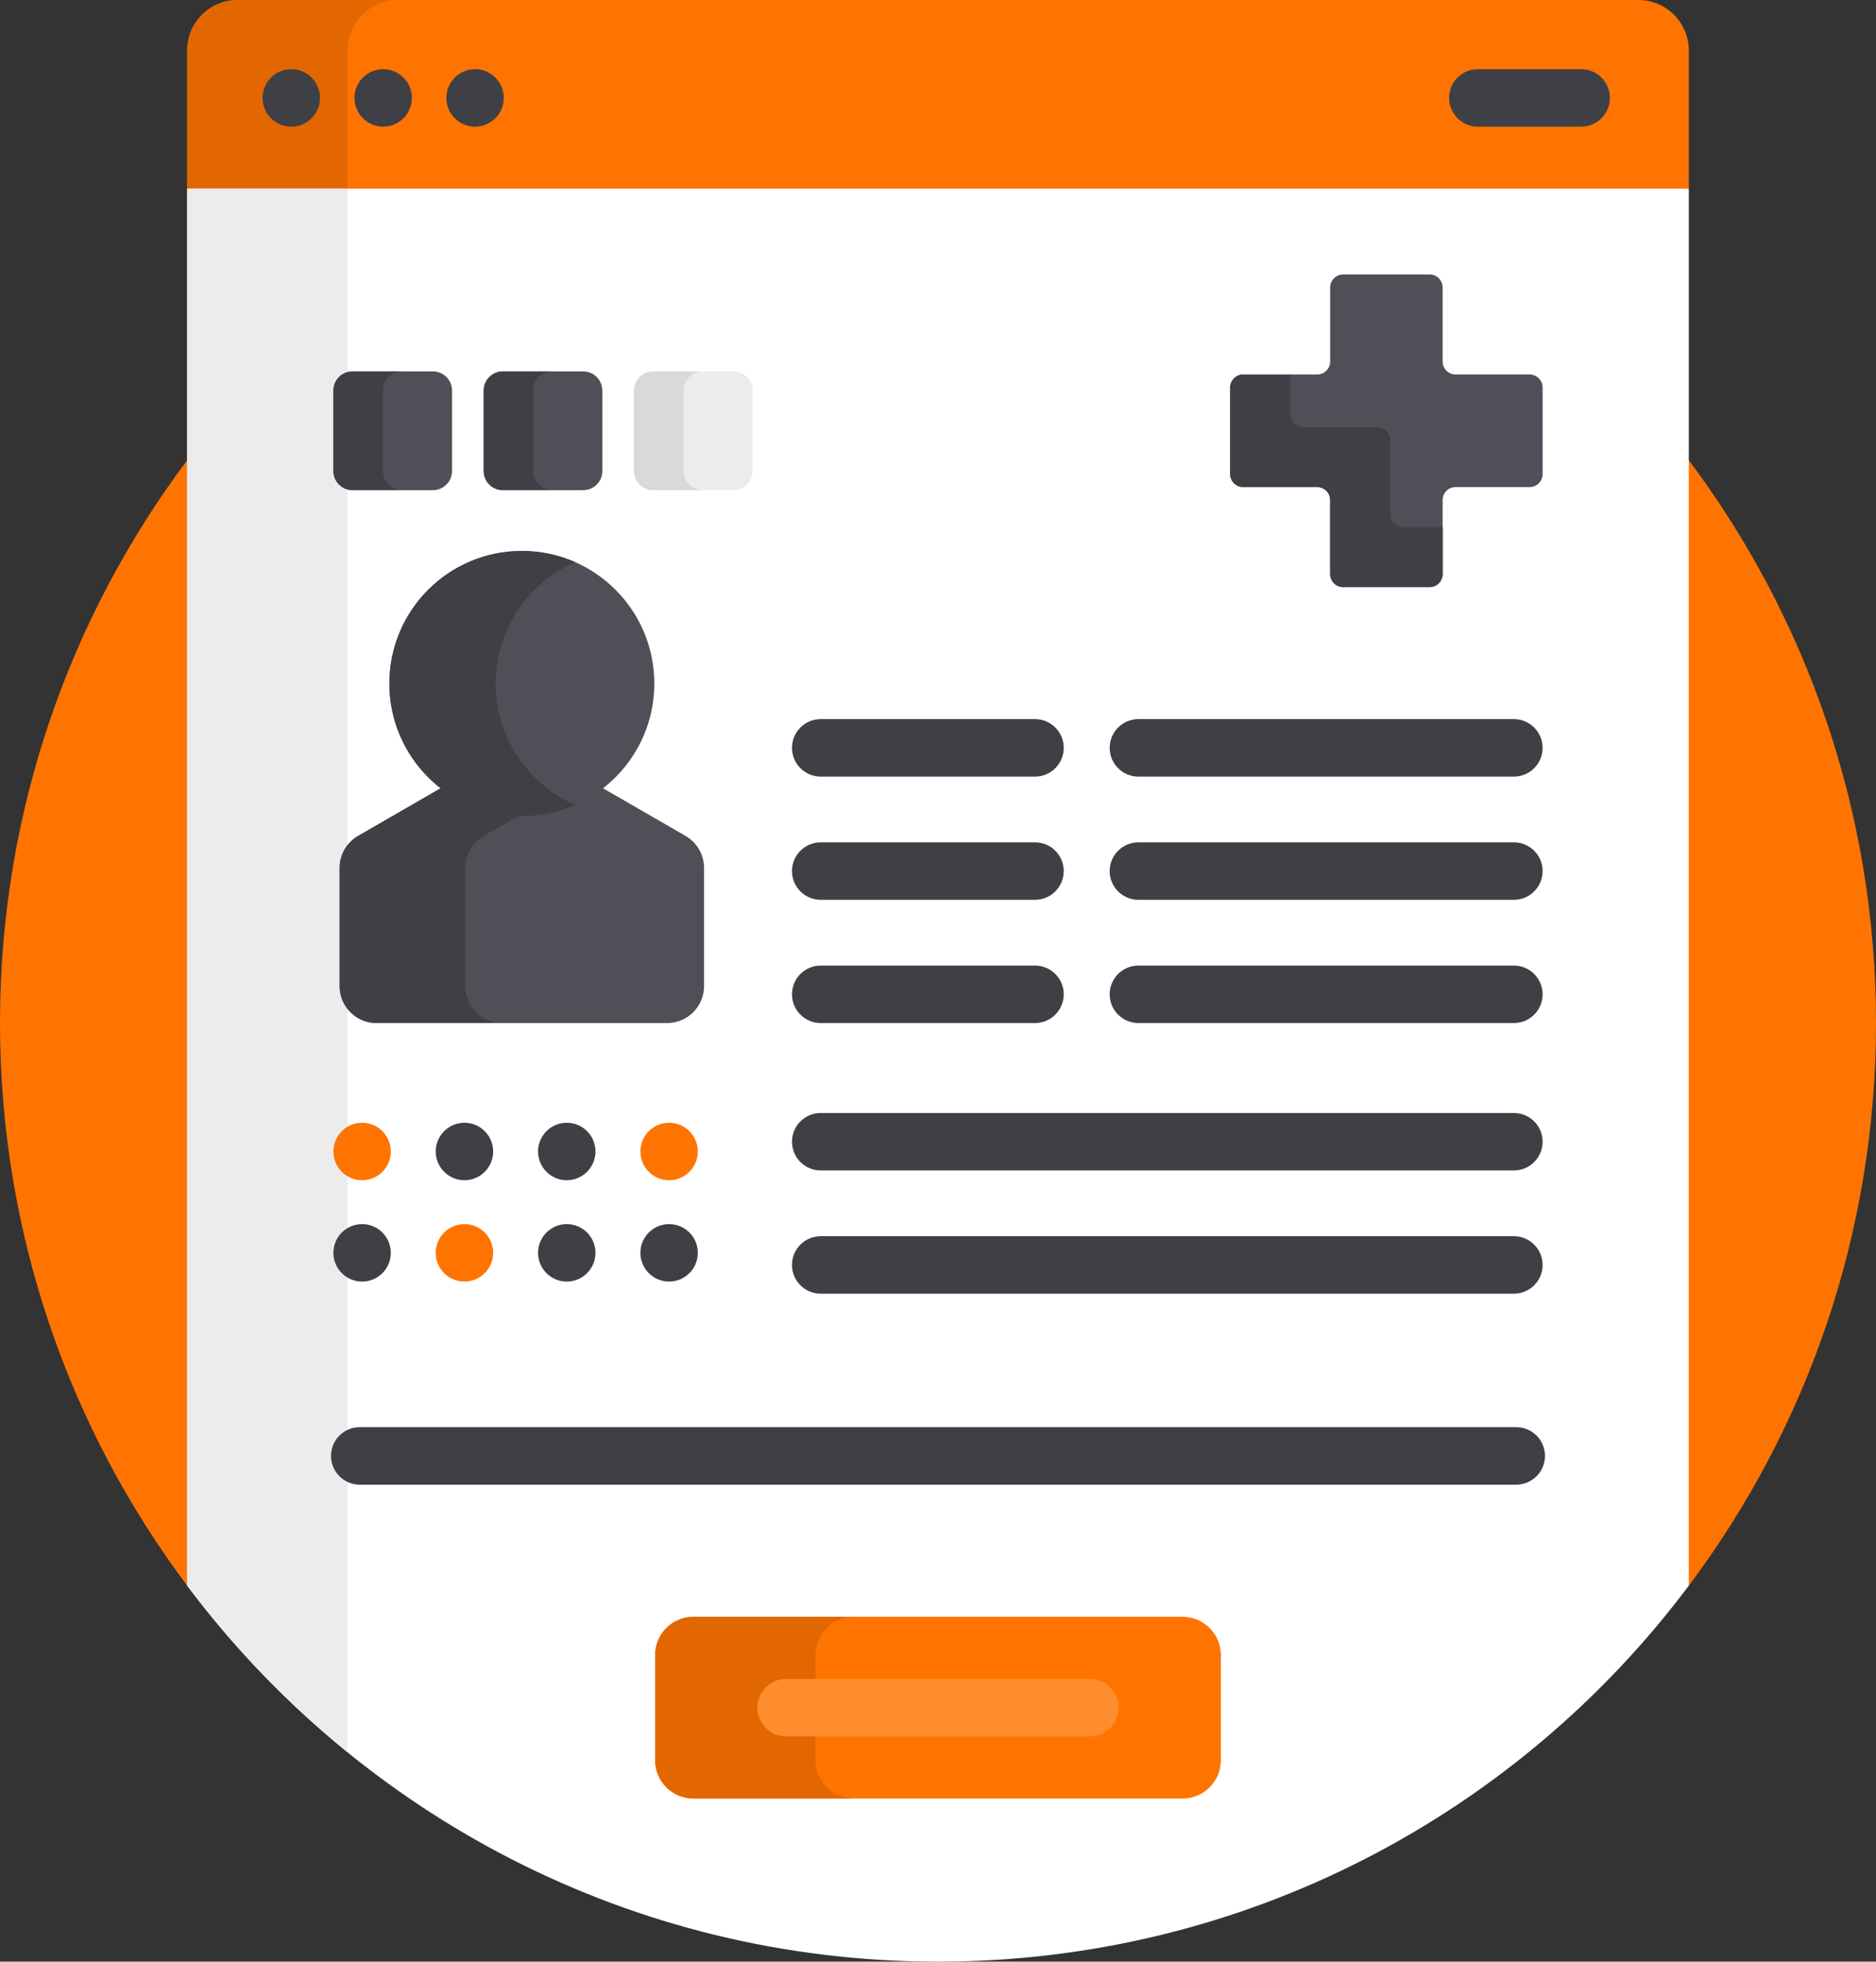 <?xml version="1.0" encoding="UTF-8"?>
<svg width="859px" height="898px" viewBox="0 0 859 898" version="1.1" xmlns="http://www.w3.org/2000/svg" xmlns:xlink="http://www.w3.org/1999/xlink">
    <rect x="0" y="0" width="859" height="898" fill="#333333" stroke="none"/>
    <title>profile</title>
    <g id="Page-1" stroke="none" stroke-width="1" fill="none" fill-rule="evenodd">
        <g id="profile" fill-rule="nonzero">
            <g id="Group" transform="translate(0, 210.691)" fill="#FF7400">
                <path d="M773.291,0.002 L771.538,4.229 L771.538,510.859 L773.291,515.201 C827.11,443.421 859,354.238 859,257.601 C859,160.965 827.11,71.782 773.291,0.002 Z" id="Path"></path>
                <path d="M87.462,5.141 L85.709,0 C31.89,71.782 0,160.963 0,257.601 C0,354.24 31.89,443.421 85.709,515.201 L87.462,510.06 L87.462,5.141 Z" id="Path"></path>
            </g>
            <g id="Group" transform="translate(85.709, 0)">
                <path d="M23.125,0 C10.354,0 0,10.359 0,23.136 L0,86.375 L5.729,87.916 L681.851,87.916 L687.58,86.375 L687.58,23.136 C687.58,10.359 677.229,0 664.458,0 L23.125,0 Z" id="Path" fill="#FF7400"></path>
                <path d="M96.564,0 L23.125,0 C10.354,0 0,10.359 0,23.136 L0,86.375 L5.729,87.916 L79.166,87.916 L73.437,86.375 L73.437,23.136 C73.439,10.359 83.791,0 96.564,0 Z" id="Path" fill="#E26701"></path>
                <path d="M0,725.893 C78.35,830.389 203.176,898 343.791,898 C484.406,898 609.234,830.389 687.582,725.893 L687.582,86.375 L0,86.375 L0,725.893 Z" id="Path" fill="#FFFFFF"></path>
                <path d="M73.439,86.375 L0,86.375 L0,725.893 C21.254,754.241 45.955,779.846 73.437,802.151 L73.437,86.375 L73.439,86.375 Z" id="Path" fill="#ECECED"></path>
                <g transform="translate(34.525, 31.672)" fill="#3F3F46">
                    <g id="Oval">
                        <ellipse cx="13.148" cy="13.154" rx="13.148" ry="13.154"></ellipse>
                        <ellipse cx="55.221" cy="13.154" rx="13.148" ry="13.154"></ellipse>
                        <ellipse cx="97.295" cy="13.154" rx="13.148" ry="13.154"></ellipse>
                    </g>
                    <path d="M603.768,26.309 L556.436,26.309 C549.174,26.309 543.288,20.419 543.288,13.154 C543.288,5.89 549.174,0 556.436,0 L603.768,0 C611.029,0 616.916,5.89 616.916,13.154 C616.916,20.419 611.029,26.309 603.768,26.309 Z" id="Path"></path>
                </g>
                <g transform="translate(214.27, 740.148)" id="Path">
                    <path d="M241.512,83.19 L17.531,83.19 C7.848,83.19 0,75.337 0,65.65 L0,17.539 C0,7.852 7.848,0 17.531,0 L241.512,0 C251.194,0 259.043,7.852 259.043,17.539 L259.043,65.65 C259.043,75.337 251.194,83.19 241.512,83.19 Z" fill="#FF7400"></path>
                    <path d="M73.423,65.65 L73.423,17.539 C73.423,7.852 81.272,0 90.954,0 L17.531,0 C7.848,0 4.98249967e-14,7.852 4.98249967e-14,17.539 L4.98249967e-14,65.65 C4.98249967e-14,75.337 7.848,83.19 17.531,83.19 L90.954,83.19 C81.272,83.19 73.423,75.337 73.423,65.65 Z" fill="#E26701"></path>
                    <path d="M199.079,54.748 L59.965,54.748 C52.704,54.748 46.817,48.859 46.817,41.594 C46.817,34.329 52.704,28.44 59.965,28.44 L199.079,28.44 C206.341,28.44 212.227,34.329 212.227,41.594 C212.227,48.859 206.341,54.748 199.079,54.748 Z" fill="#FF8C2D"></path>
                </g>
                <g transform="translate(66.949, 125.645)">
                    <path d="M540.535,229.867 L368.597,229.867 C361.336,229.867 355.449,223.977 355.449,216.713 C355.449,209.448 361.336,203.558 368.597,203.558 L540.535,203.558 C547.797,203.558 553.683,209.448 553.683,216.713 C553.683,223.977 547.797,229.867 540.535,229.867 Z" id="Path" fill="#3F3F46"></path>
                    <path d="M540.535,286.274 L368.597,286.274 C361.336,286.274 355.449,280.385 355.449,273.12 C355.449,265.855 361.336,259.966 368.597,259.966 L540.535,259.966 C547.797,259.966 553.683,265.855 553.683,273.12 C553.683,280.385 547.797,286.274 540.535,286.274 Z" id="Path" fill="#3F3F46"></path>
                    <path d="M540.535,342.685 L368.597,342.685 C361.336,342.685 355.449,336.796 355.449,329.531 C355.449,322.266 361.336,316.377 368.597,316.377 L540.535,316.377 C547.797,316.377 553.683,322.266 553.683,329.531 C553.683,336.796 547.797,342.685 540.535,342.685 Z" id="Path" fill="#3F3F46"></path>
                    <path d="M321.266,229.867 L223.131,229.867 C215.87,229.867 209.983,223.977 209.983,216.713 C209.983,209.448 215.87,203.558 223.131,203.558 L321.266,203.558 C328.527,203.558 334.414,209.448 334.414,216.713 C334.414,223.977 328.527,229.867 321.266,229.867 Z" id="Path" fill="#3F3F46"></path>
                    <path d="M321.266,286.274 L223.131,286.274 C215.87,286.274 209.983,280.385 209.983,273.12 C209.983,265.855 215.87,259.966 223.131,259.966 L321.266,259.966 C328.527,259.966 334.414,265.855 334.414,273.12 C334.414,280.385 328.527,286.274 321.266,286.274 Z" id="Path" fill="#3F3F46"></path>
                    <path d="M321.266,342.685 L223.131,342.685 C215.87,342.685 209.983,336.796 209.983,329.531 C209.983,322.266 215.87,316.377 223.131,316.377 L321.266,316.377 C328.527,316.377 334.414,322.266 334.414,329.531 C334.414,336.796 328.527,342.685 321.266,342.685 Z" id="Path" fill="#3F3F46"></path>
                    <path d="M540.535,410.174 L223.131,410.174 C215.87,410.174 209.983,404.284 209.983,397.019 C209.983,389.755 215.87,383.865 223.131,383.865 L540.535,383.865 C547.797,383.865 553.683,389.755 553.683,397.019 C553.683,404.284 547.797,410.174 540.535,410.174 Z" id="Path" fill="#3F3F46"></path>
                    <path d="M540.535,466.583 L223.131,466.583 C215.87,466.583 209.983,460.693 209.983,453.429 C209.983,446.164 215.87,440.274 223.131,440.274 L540.535,440.274 C547.797,440.274 553.683,446.164 553.683,453.429 C553.683,460.693 547.797,466.583 540.535,466.583 Z" id="Path" fill="#3F3F46"></path>
                    <g transform="translate(2.857, 126.572)">
                        <path d="M158.419,130.475 L118.852,107.62 C108.993,115.086 96.723,119.523 83.435,119.523 C70.145,119.523 57.876,115.084 48.016,107.62 L8.45,130.475 C3.222,133.495 0.002,139.074 0.002,145.113 L0.002,199.207 C0.002,208.543 7.566,216.111 16.898,216.111 L149.971,216.111 C159.302,216.111 166.867,208.543 166.867,199.207 L166.867,145.113 C166.865,139.074 163.645,133.495 158.419,130.475 L158.419,130.475 Z" id="Path" fill="#4F4F57"></path>
                        <path d="M57.569,199.209 L57.569,145.115 C57.569,139.076 60.789,133.495 66.017,130.477 L85.045,119.485 C84.508,119.499 83.973,119.525 83.433,119.525 C70.143,119.525 57.874,115.086 48.015,107.621 L8.448,130.477 C3.22,133.497 0,139.076 0,145.115 L0,199.209 C0,208.545 7.564,216.113 16.896,216.113 L74.463,216.113 C65.133,216.113 57.569,208.545 57.569,199.209 Z" id="Path" fill="#3F3F46"></path>
                        <ellipse id="Oval" fill="#4F4F57" cx="83.433" cy="60.689" rx="60.659" ry="60.689"></ellipse>
                        <path d="M71.467,60.689 C71.467,35.838 86.405,14.487 107.78,5.102 C100.326,1.829 92.095,0 83.433,0 C49.932,0 22.774,27.172 22.774,60.689 C22.774,94.206 49.932,121.377 83.433,121.377 C92.095,121.377 100.326,119.548 107.78,116.275 C86.405,106.89 71.467,85.54 71.467,60.689 Z" id="Path" fill="#3F3F46"></path>
                    </g>
                    <path d="M45.56,98.738 L8.765,98.738 C3.925,98.738 0,94.811 0,89.968 L0,53.156 C0,48.313 3.925,44.386 8.765,44.386 L45.56,44.386 C50.401,44.386 54.326,48.313 54.326,53.156 L54.326,89.968 C54.326,94.813 50.401,98.738 45.56,98.738 Z" id="Path" fill="#4F4F57"></path>
                    <path d="M22.648,89.968 L22.648,53.156 C22.648,48.313 26.573,44.386 31.413,44.386 L8.765,44.386 C3.925,44.386 2.48689958e-14,48.313 2.48689958e-14,53.156 L2.48689958e-14,89.968 C2.48689958e-14,94.811 3.925,98.738 8.765,98.738 L31.413,98.738 C26.573,98.738 22.648,94.813 22.648,89.968 Z" id="Path" fill="#3F3F46"></path>
                    <path d="M114.385,98.738 L77.59,98.738 C72.75,98.738 68.825,94.811 68.825,89.968 L68.825,53.156 C68.825,48.313 72.75,44.386 77.59,44.386 L114.385,44.386 C119.226,44.386 123.151,48.313 123.151,53.156 L123.151,89.968 C123.151,94.813 119.226,98.738 114.385,98.738 Z" id="Path" fill="#4F4F57"></path>
                    <path d="M91.473,89.968 L91.473,53.156 C91.473,48.313 95.398,44.386 100.238,44.386 L77.59,44.386 C72.75,44.386 68.825,48.313 68.825,53.156 L68.825,89.968 C68.825,94.811 72.75,98.738 77.59,98.738 L100.238,98.738 C95.398,98.738 91.473,94.813 91.473,89.968 Z" id="Path" fill="#3F3F46"></path>
                    <path d="M183.211,98.738 L146.416,98.738 C141.575,98.738 137.65,94.811 137.65,89.968 L137.65,53.156 C137.65,48.313 141.575,44.386 146.416,44.386 L183.211,44.386 C188.051,44.386 191.976,48.313 191.976,53.156 L191.976,89.968 C191.976,94.813 188.051,98.738 183.211,98.738 Z" id="Path" fill="#ECECED"></path>
                    <path d="M160.298,89.968 L160.298,53.156 C160.298,48.313 164.223,44.386 169.063,44.386 L146.416,44.386 C141.575,44.386 137.65,48.313 137.65,53.156 L137.65,89.968 C137.65,94.811 141.575,98.738 146.416,98.738 L169.063,98.738 C164.223,98.738 160.298,94.813 160.298,89.968 Z" id="Path" fill="#D9D9DA"></path>
                    <path d="M547.728,45.8 L513.861,45.8 C510.572,45.8 507.906,43.132 507.906,39.842 L507.906,5.958 C507.906,2.668 505.239,0 501.951,0 L462.361,0 C459.072,0 456.406,2.668 456.406,5.958 L456.406,39.842 C456.406,43.132 453.74,45.8 450.451,45.8 L416.583,45.8 C413.295,45.8 410.628,48.467 410.628,51.758 L410.628,91.366 C410.628,94.657 413.295,97.324 416.583,97.324 L450.451,97.324 C453.74,97.324 456.406,99.992 456.406,103.282 L456.406,137.166 C456.406,140.456 459.072,143.124 462.361,143.124 L501.951,143.124 C505.239,143.124 507.906,140.456 507.906,137.166 L507.906,103.282 C507.906,99.992 510.572,97.324 513.861,97.324 L547.728,97.324 C551.017,97.324 553.683,94.657 553.683,91.366 L553.683,51.758 C553.683,48.467 551.017,45.8 547.728,45.8 Z" id="Path" fill="#4F4F57"></path>
                    <path d="M489.858,115.7 C486.569,115.7 483.903,113.032 483.903,109.742 L483.903,75.858 C483.903,72.568 481.236,69.9 477.948,69.9 L444.08,69.9 C440.791,69.9 438.125,67.232 438.125,63.942 L438.125,45.8 L416.583,45.8 C413.295,45.8 410.628,48.467 410.628,51.758 L410.628,91.366 C410.628,94.657 413.295,97.324 416.583,97.324 L450.451,97.324 C453.74,97.324 456.406,99.992 456.406,103.282 L456.406,137.166 C456.406,140.456 459.072,143.124 462.361,143.124 L501.951,143.124 C505.239,143.124 507.906,140.456 507.906,137.166 L507.906,115.7 L489.858,115.7 Z" id="Path" fill="#3F3F46"></path>
                    <ellipse id="Oval" fill="#FF7400" cx="13.148" cy="401.488" rx="13.148" ry="13.154"></ellipse>
                    <ellipse id="Oval" fill="#3F3F46" cx="60.004" cy="401.488" rx="13.148" ry="13.154"></ellipse>
                    <ellipse id="Oval" fill="#3F3F46" cx="106.86" cy="401.488" rx="13.148" ry="13.154"></ellipse>
                    <ellipse id="Oval" fill="#FF7400" cx="153.715" cy="401.488" rx="13.148" ry="13.154"></ellipse>
                    <ellipse id="Oval" fill="#3F3F46" cx="13.148" cy="447.883" rx="13.148" ry="13.154"></ellipse>
                    <ellipse id="Oval" fill="#FF7400" cx="60.004" cy="447.883" rx="13.148" ry="13.154"></ellipse>
                    <ellipse id="Oval" fill="#3F3F46" cx="106.86" cy="447.883" rx="13.148" ry="13.154"></ellipse>
                    <ellipse id="Oval" fill="#3F3F46" cx="153.715" cy="447.883" rx="13.148" ry="13.154"></ellipse>
                </g>
                <path d="M608.572,679.639 L79.01,679.639 C71.749,679.639 65.863,673.749 65.863,666.484 C65.863,659.22 71.749,653.33 79.01,653.33 L608.573,653.33 C615.835,653.33 621.721,659.22 621.721,666.484 C621.721,673.749 615.833,679.639 608.572,679.639 L608.572,679.639 Z" id="Path" fill="#3F3F46"></path>
            </g>
        </g>
    </g>
</svg>